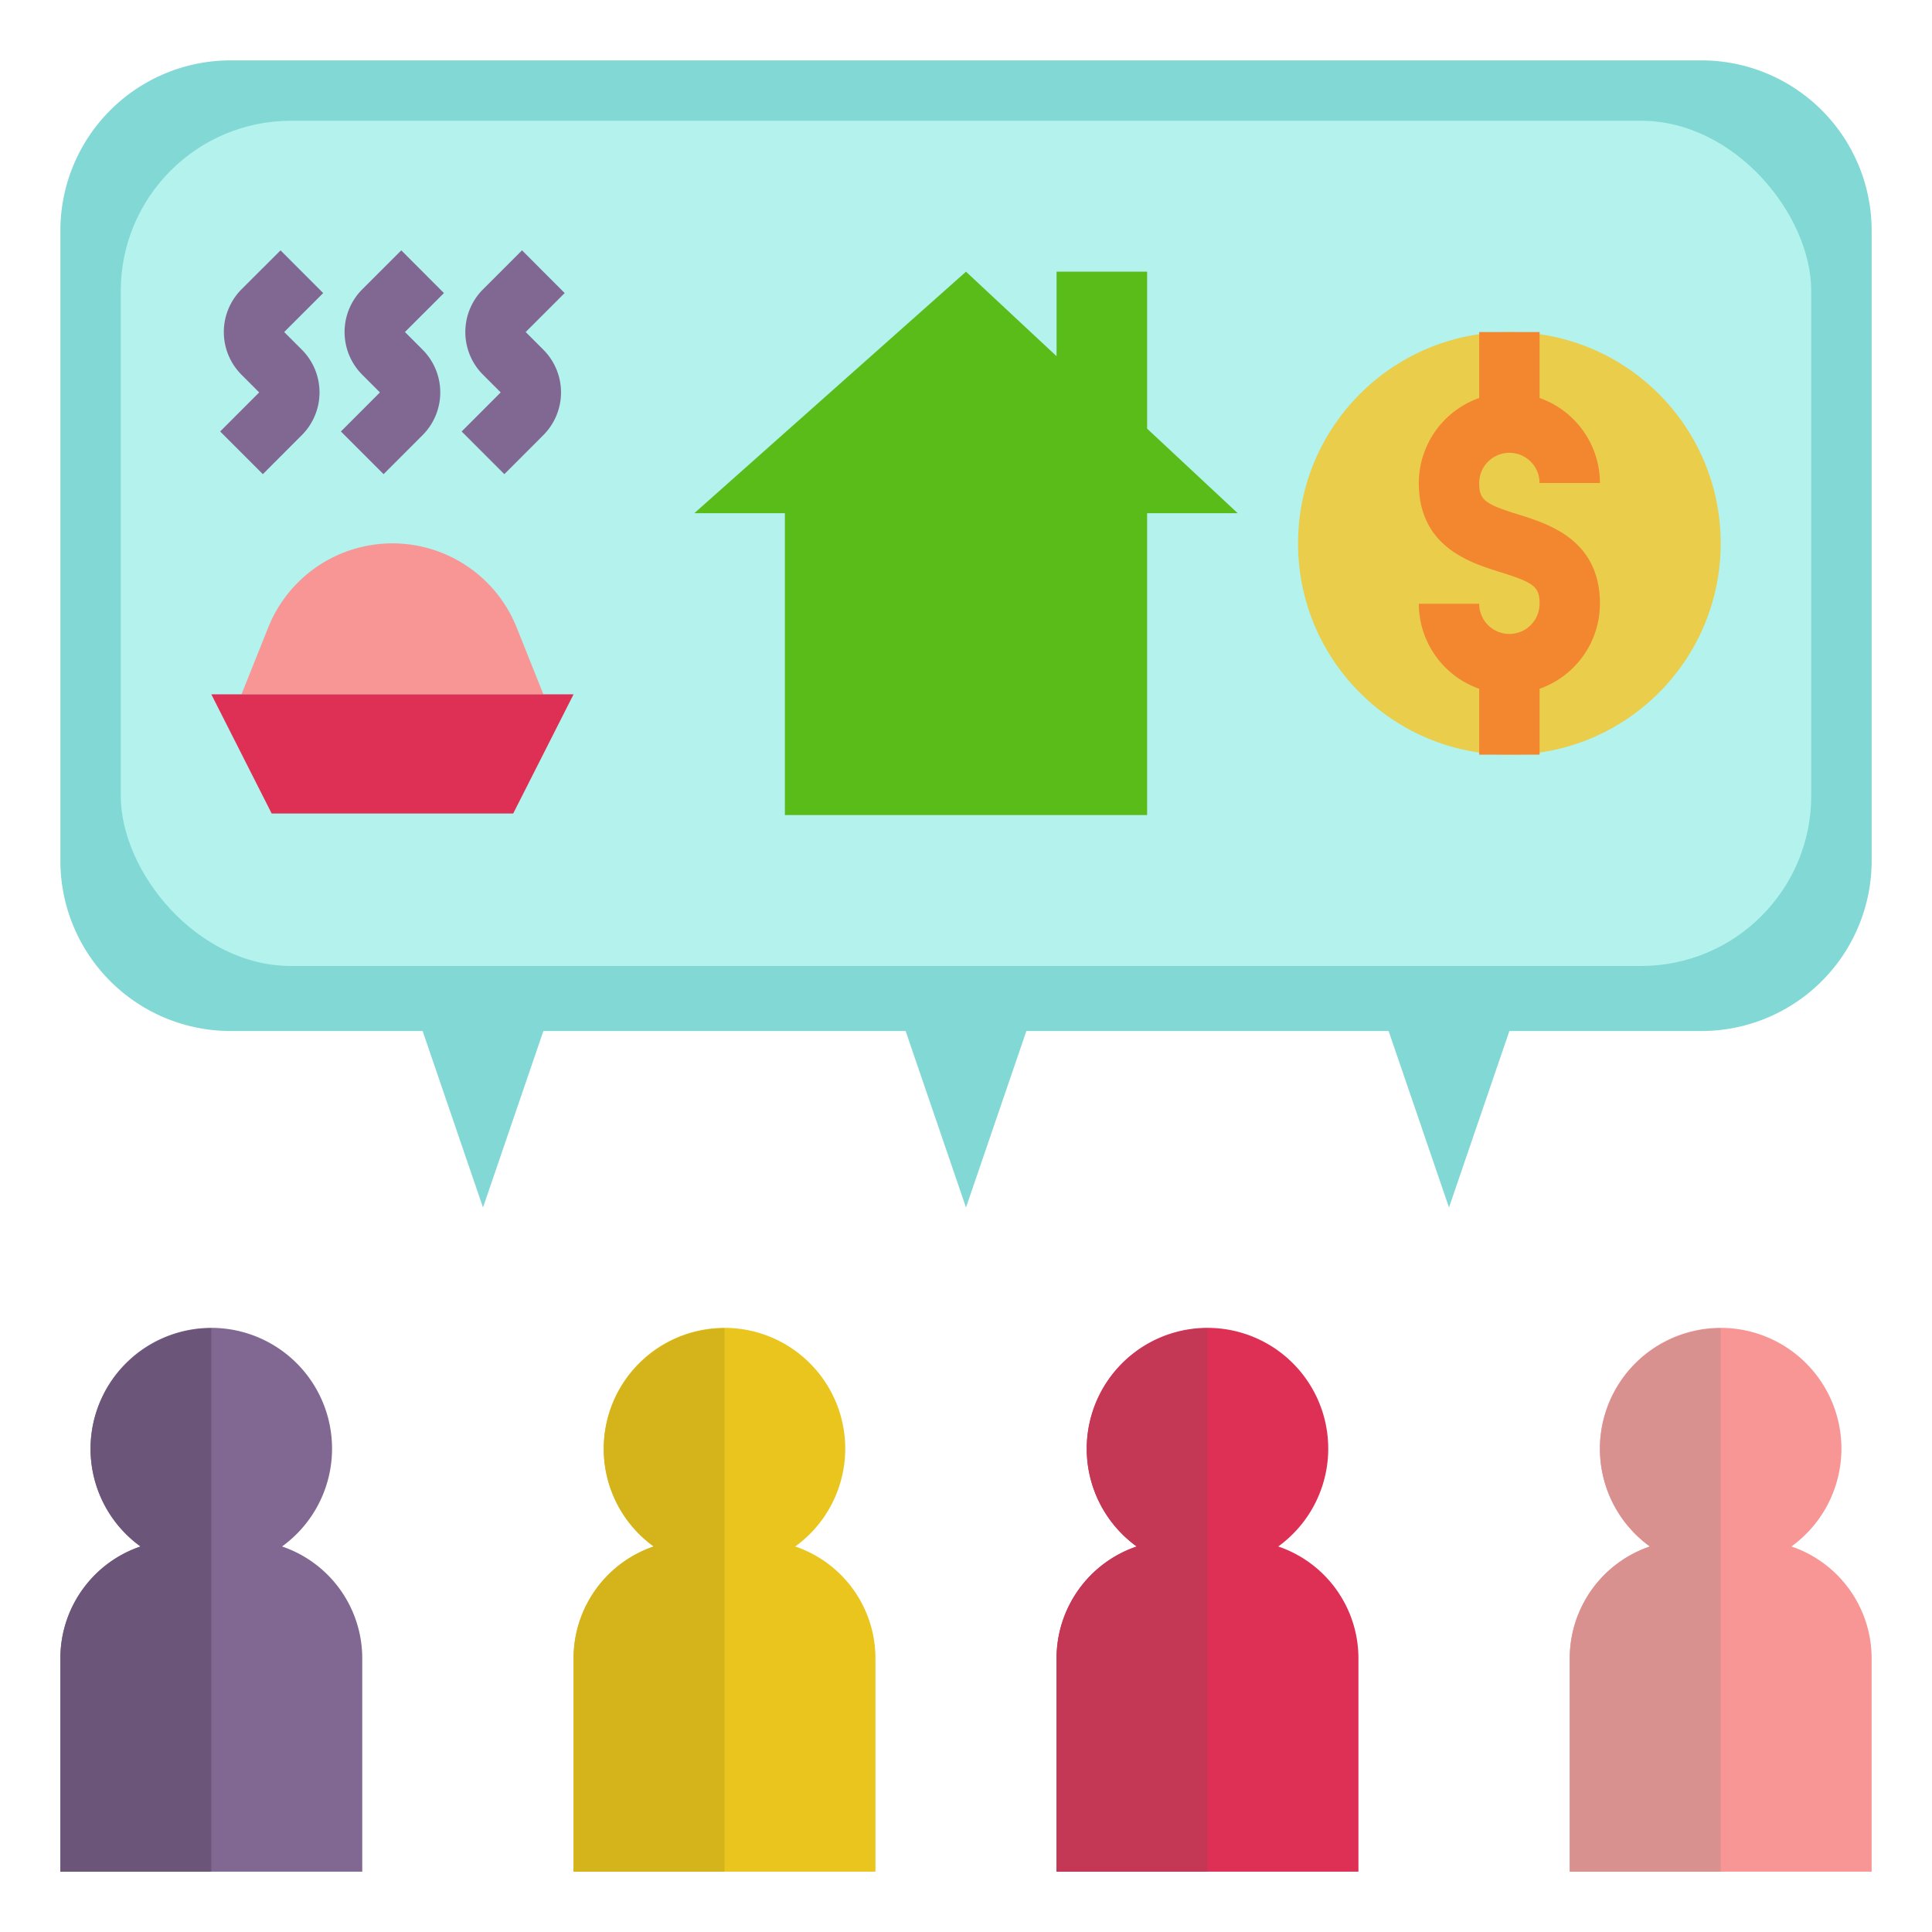 <?xml version="1.0"?>
<svg xmlns="http://www.w3.org/2000/svg" viewBox="0 0 64 64" width="512" height="512"><path d="m56.359 34.154h-6.359l-2 5.846-2-5.846h-12l-2 5.846-2-5.846h-12l-2 5.846-2-5.846h-6.359a5.641 5.641 0 0 1 -5.641-5.641v-20.872a5.641 5.641 0 0 1 5.641-5.641h48.719a5.641 5.641 0 0 1 5.641 5.641v20.872a5.641 5.641 0 0 1 -5.641 5.641z" fill="#82d8d4"/><rect fill="#b3f2ed" height="28" rx="5.641" width="56" x="4" y="4"/><circle cx="50" cy="18" fill="#e9cd4b" r="7"/><path d="m9.343 51.229a4 4 0 1 0 -4.687 0 3.915 3.915 0 0 0 -2.656 3.699v7.073h10v-7.073a3.915 3.915 0 0 0 -2.657-3.699z" fill="#816892"/><path d="m3 48a3.985 3.985 0 0 0 1.656 3.229 3.915 3.915 0 0 0 -2.656 3.699v7.073h5v-18a4 4 0 0 0 -4 4z" fill="#6b567a"/><path d="m26.343 51.229a4 4 0 1 0 -4.687 0 3.915 3.915 0 0 0 -2.656 3.699v7.073h10v-7.073a3.915 3.915 0 0 0 -2.657-3.699z" fill="#e9c51e"/><path d="m20 48a3.985 3.985 0 0 0 1.656 3.229 3.915 3.915 0 0 0 -2.656 3.699v7.073h5v-18a4 4 0 0 0 -4 4z" fill="#d4b31b"/><path d="m42.343 51.229a4 4 0 1 0 -4.687 0 3.915 3.915 0 0 0 -2.656 3.699v7.073h10v-7.073a3.915 3.915 0 0 0 -2.657-3.699z" fill="#de2f55"/><path d="m36 48a3.985 3.985 0 0 0 1.656 3.229 3.915 3.915 0 0 0 -2.656 3.699v7.073h5v-18a4 4 0 0 0 -4 4z" fill="#c43755"/><path d="m59.343 51.229a4 4 0 1 0 -4.687 0 3.915 3.915 0 0 0 -2.656 3.699v7.073h10v-7.073a3.915 3.915 0 0 0 -2.657-3.699z" fill="#f79694"/><path d="m53 48a3.985 3.985 0 0 0 1.656 3.229 3.915 3.915 0 0 0 -2.656 3.699v7.073h5v-18a4 4 0 0 0 -4 4z" fill="#d9918f"/><g fill="#816892"><path d="m8.707 15.707-1.414-1.414 1.293-1.294-.586-.586a2 2 0 0 1 .001-2.829l1.292-1.291 1.413 1.415-1.292 1.291.586.586a2.003 2.003 0 0 1 0 2.828z"/><path d="m12.707 15.707-1.414-1.414 1.293-1.294-.586-.586a2 2 0 0 1 .001-2.829l1.292-1.291 1.413 1.415-1.292 1.291.586.586a2.003 2.003 0 0 1 0 2.828z"/><path d="m16.707 15.707-1.414-1.414 1.293-1.294-.586-.586a2 2 0 0 1 .001-2.829l1.292-1.291 1.413 1.415-1.292 1.291.586.586a2.003 2.003 0 0 1 0 2.828z"/></g><path d="m38 14.2v-5.2h-3v2.8l-3-2.8-9 8h3v10h12v-10h3z" fill="#59bc19"/><path d="m50.296 17.043c-1.127-.351-1.296-.488-1.296-1.043a1 1 0 0 1 2 0h2a2.995 2.995 0 0 0 -2-2.816v-2.184h-2v2.184a2.995 2.995 0 0 0 -2 2.816c0 2.111 1.691 2.638 2.701 2.953 1.129.352 1.299.489 1.299 1.047a1 1 0 1 1 -2 0h-2a2.995 2.995 0 0 0 2 2.816v2.184h2v-2.184a2.995 2.995 0 0 0 2-2.816c0-2.114-1.692-2.641-2.704-2.957z" fill="#f2872f"/><path d="m8 23 .886-2.215a4.431 4.431 0 0 1 4.114-2.785 4.431 4.431 0 0 1 4.114 2.785l.886 2.215" fill="#f79694"/><path d="m7 23h12l-2 3.949h-8z" fill="#de2f55"/></svg>
